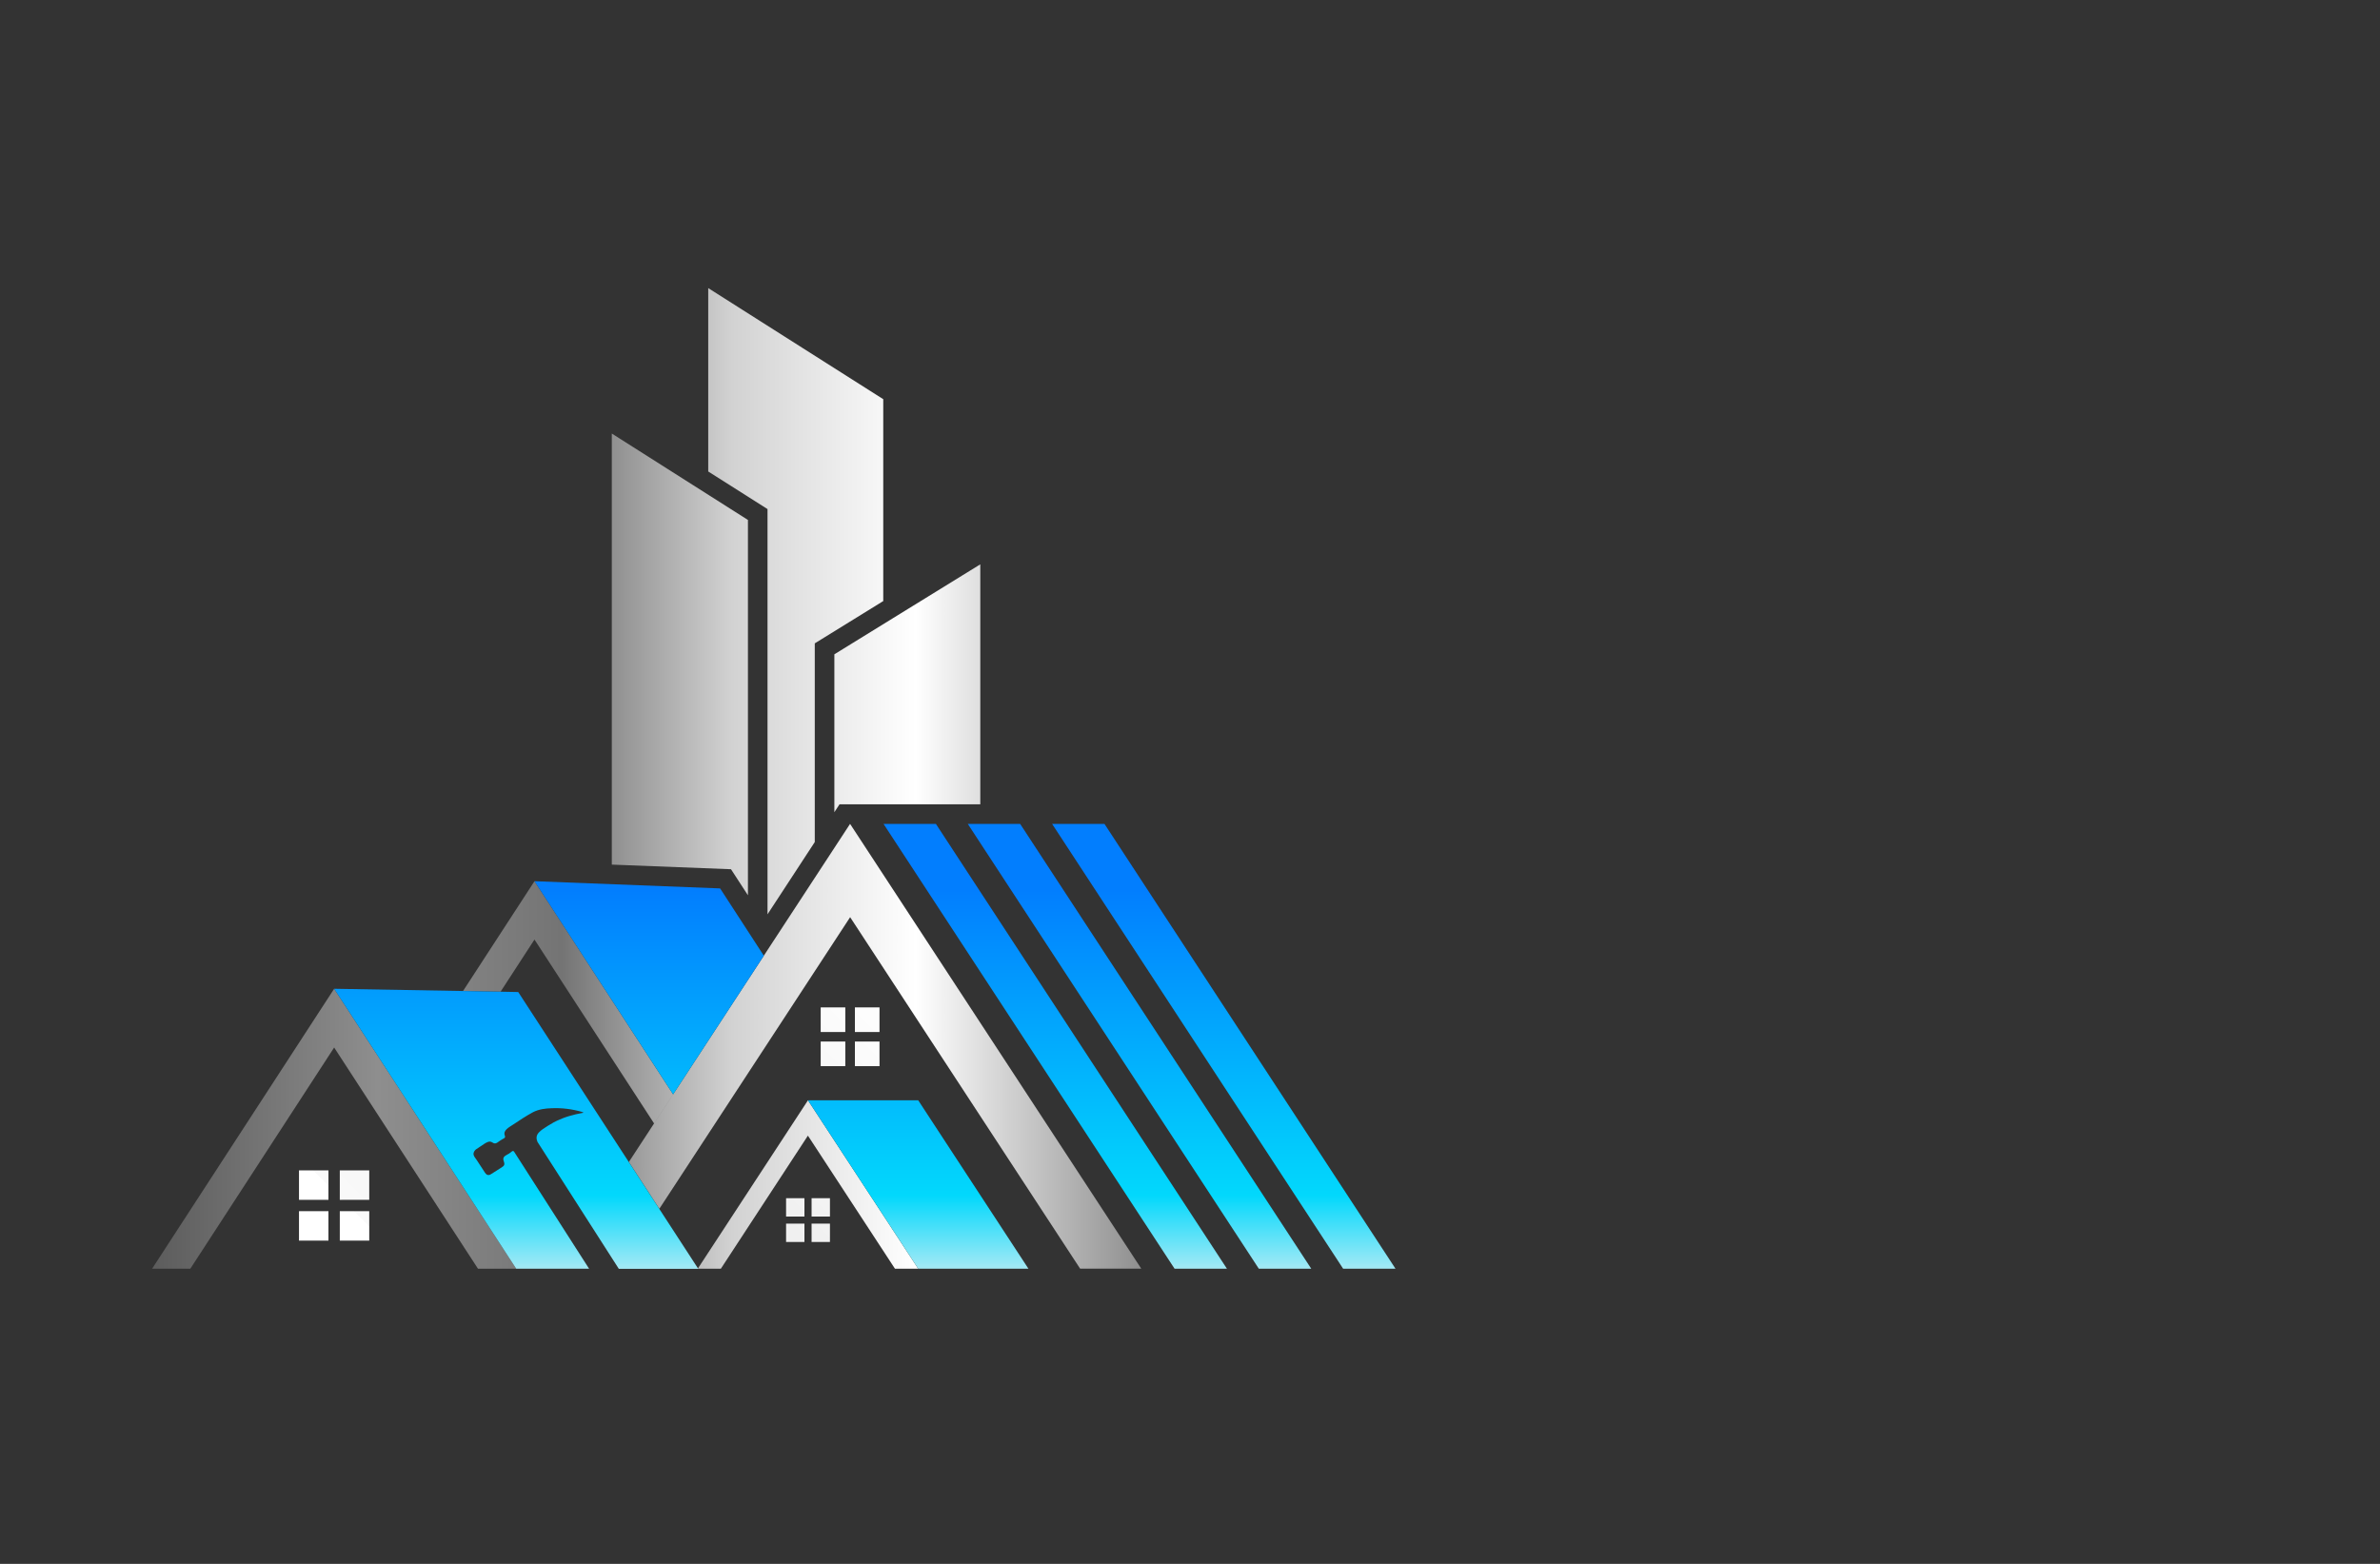<?xml version="1.0" encoding="utf-8"?>
<!-- Generator: Adobe Illustrator 27.8.1, SVG Export Plug-In . SVG Version: 6.00 Build 0)  -->
<svg version="1.1" xmlns="http://www.w3.org/2000/svg" xmlns:xlink="http://www.w3.org/1999/xlink" x="0px" y="0px"
	 viewBox="0 0 350 230" style="enable-background:new 0 0 350 230;" xml:space="preserve">
<rect x="0" y="0" width="350" height="230" fill="#333333" stroke="none"/>
<style type="text/css">
	.st0{fill-rule:evenodd;clip-rule:evenodd;fill:#FFFDF7;}
	.st1{fill-rule:evenodd;clip-rule:evenodd;fill:#CCF8FF;}
	.st2{fill-rule:evenodd;clip-rule:evenodd;fill:#E5E7EB;}
	.st3{fill-rule:evenodd;clip-rule:evenodd;fill:#F0F1F5;}
	.st4{fill-rule:evenodd;clip-rule:evenodd;fill:#E6DCD5;}
	.st5{fill-rule:evenodd;clip-rule:evenodd;fill:#FEFCF7;}
	.st6{fill-rule:evenodd;clip-rule:evenodd;fill:#E5F5FB;}
	.st7{fill-rule:evenodd;clip-rule:evenodd;fill:#E9E9E9;}
	.st8{fill-rule:evenodd;clip-rule:evenodd;fill:#F1F8FF;}
	.st9{fill-rule:evenodd;clip-rule:evenodd;fill:#F2F2F2;}
	.st10{fill-rule:evenodd;clip-rule:evenodd;fill:#FFFFFF;}
	.st11{fill-rule:evenodd;clip-rule:evenodd;}
	.st12{fill-rule:evenodd;clip-rule:evenodd;fill:#EBFDFF;}
	.st13{fill:#783232;}
	.st14{fill:#00E9FF;}
	.st15{fill:#0C1E8C;}
	.st16{fill:#FFC100;}
	.st17{fill:#0C6C00;}
	.st18{fill:#23605B;}
	.st19{fill:#FF7E30;}
	.st20{fill:#00D7FD;}
	.st21{fill:#5C00A2;}
	.st22{fill:#20B700;}
	.st23{fill:none;}
	.st24{fill:#FFFFFF;}
	.st25{fill:#B000AB;}
	.st26{fill:#FA9720;}
	.st27{fill:#DA1300;}
	.st28{fill:#00F2FF;}
	.st29{fill:#00416A;}
	.st30{fill:#00FFE9;}
	.st31{fill:#017F2E;}
	.st32{fill:#0D302D;}
	.st33{fill:#00FFF2;}
	.st34{fill:#003CAC;}
	.st35{fill:#396D7A;}
	.st36{fill:#440044;}
	.st37{fill:#003D36;}
	.st38{fill:#00B6BF;}
	.st39{fill:#CBA400;}
	.st40{fill-rule:evenodd;clip-rule:evenodd;fill:url(#SVGID_1_);}
	.st41{fill-rule:evenodd;clip-rule:evenodd;fill:#404041;}
	.st42{fill:url(#SVGID_00000076564107343428186330000004414254900278041783_);}
	.st43{fill:url(#SVGID_00000178193713358803376850000002740736861684205214_);}
	.st44{fill:url(#SVGID_00000018929419683346616790000000906671713154816410_);}
	.st45{fill:url(#SVGID_00000113317992382530421730000001787258612439425676_);}
	.st46{fill:url(#SVGID_00000047025005955595104350000002998775646556380851_);}
	.st47{fill:url(#SVGID_00000148658216187552864160000005111338506399018654_);}
	.st48{fill:url(#SVGID_00000128444431034551152390000011259805934117720461_);}
	.st49{fill:url(#SVGID_00000098179426485410324770000003494373616095956358_);}
	.st50{fill:url(#SVGID_00000070112357900222416410000015683794609313728917_);}
	.st51{fill:url(#SVGID_00000076571248669268447540000000958791527014330293_);}
	.st52{fill:url(#SVGID_00000150094462189399545410000015033548619968958383_);}
	.st53{fill:url(#SVGID_00000013195144088566927370000018395276624599591579_);}
	.st54{fill:url(#SVGID_00000113347881052317986600000017671828508538727308_);}
	.st55{fill:url(#SVGID_00000061464960445155508060000002644197761855214230_);}
	.st56{fill:url(#SVGID_00000104698434875988887940000008160261072582118072_);}
	.st57{fill:url(#SVGID_00000058551810526760864410000013366831781084274623_);}
	.st58{fill:url(#SVGID_00000074441858324129360220000010179200131289689774_);}
	.st59{fill:#324405;}
	.st60{fill:#0C2948;}
	.st61{fill:#F0AF47;}
	.st62{fill:#FEFEFE;}
	.st63{fill:#F6D89A;}
	.st64{fill:url(#SVGID_00000052076680322786637560000013013561110746642840_);}
	.st65{fill:url(#SVGID_00000136378491711163744100000013955774353451159736_);}
	.st66{fill:url(#SVGID_00000010279860535460353200000011128828132682226575_);}
	.st67{fill:url(#SVGID_00000132768365917439936460000006559554181233627321_);}
	.st68{fill:url(#SVGID_00000165226895032292323220000001614114833774093979_);}
	.st69{fill:url(#SVGID_00000123400666408002291930000000088993362658202775_);}
	.st70{fill:#058CB6;}
	.st71{fill:#173B71;}
	.st72{fill:url(#SVGID_00000133518513008412539580000014565773695077473935_);}
	.st73{fill:url(#SVGID_00000116233318993850294350000006539578698950792320_);}
	.st74{fill:url(#SVGID_00000000180793814894017190000002446204029455896721_);}
	.st75{fill:url(#SVGID_00000044163042569711222030000014867294525468754565_);}
	.st76{fill:#031D41;}
	.st77{fill:#007AE8;}
	.st78{fill:#FBA122;}
	.st79{fill:#F9D190;}
	.st80{fill:url(#SVGID_00000036225685100700395710000008656207938948121489_);}
	.st81{fill:url(#SVGID_00000175324610586423042060000000668988348497748627_);}
</style>
<g id="Layer_1">
</g>
<g id="Layer_2">
</g>
<g id="Layer_3">
</g>
<g id="Layer_4">
</g>
<g id="Layer_5">
</g>
<g id="Layer_6">
</g>
<g id="Layer_7">
</g>
<g id="Layer_8">
</g>
<g id="Layer_9">
</g>
<g id="Layer_10">
</g>
<g id="Layer_11">
</g>
<g id="Layer_12">
</g>
<g id="Layer_13">
</g>
<g id="Layer_14">
</g>
<g id="_x31_-15">
	<g>
		<linearGradient id="SVGID_1_" gradientUnits="userSpaceOnUse" x1="66.982" y1="193.251" x2="202.629" y2="59.062">
			<stop  offset="0" style="stop-color:#FFFFFF"/>
			<stop  offset="0" style="stop-color:#F9F9F9"/>
			<stop  offset="0.228" style="stop-color:#F0F0F0"/>
			<stop  offset="0.414" style="stop-color:#FFFFFF"/>
			<stop  offset="0.586" style="stop-color:#FFFFFF"/>
			<stop  offset="0.772" style="stop-color:#FFFFFF"/>
			<stop  offset="1" style="stop-color:#FFFFFF"/>
		</linearGradient>
		<path style="fill:url(#SVGID_1_);" d="M43.97,178.13h4.33v4.33h-4.33V178.13z M43.97,176.46h4.33v-4.33h-4.33V176.46z
			 M49.97,172.13v4.33h4.33v-4.33H49.97z M49.97,182.46h4.33v-4.33h-4.33V182.46z M115.6,182.66h2.7v-2.7h-2.7V182.66z
			 M115.6,178.92h2.7v-2.7h-2.7V178.92z M119.35,176.22v2.7h2.7v-2.7H119.35z M119.35,182.66h2.7v-2.7h-2.7V182.66z M120.69,156.8
			h3.62v-3.62h-3.62V156.8z M120.69,151.78h3.62v-3.62h-3.62V151.78z M125.72,148.16v3.62h3.62v-3.62H125.72z M125.72,156.8h3.62
			v-3.62h-3.62V156.8z"/>
		
			<linearGradient id="SVGID_00000112631315314158829670000012348811406369672632_" gradientUnits="userSpaceOnUse" x1="22.367" y1="114.483" x2="167.816" y2="114.483">
			<stop  offset="0" style="stop-color:#5C5C5C"/>
			<stop  offset="0.228" style="stop-color:#8E8E8E"/>
			<stop  offset="0.414" style="stop-color:#747474"/>
			<stop  offset="0.586" style="stop-color:#D2D2D2"/>
			<stop  offset="0.772" style="stop-color:#FFFFFF"/>
			<stop  offset="1" style="stop-color:#8F8F8F"/>
			<stop  offset="1" style="stop-color:#BCBCBC"/>
		</linearGradient>
		<path style="fill:url(#SVGID_00000112631315314158829670000012348811406369672632_);" d="M98.99,160.95l-2.8,4.28L78.6,138.18
			l-4.98,7.66l-5.52-0.1L78.6,129.6L98.99,160.95z M61.52,164.46l-2.79-4.3l-9.59-14.74l-26.77,41.17h5.62l21.15-32.53l21.15,32.53
			h5.62L61.52,164.46z M135.03,186.59l-16.21-24.77l-16.21,24.77h3.4l12.8-19.57l12.8,19.57H135.03z M144.16,83v35.29h-20.7
			l-0.76,1.16V96.23L144.16,83z M89.97,63.76v63.4l17.53,0.68l2.49,3.83v-55.2L89.97,63.76z M104.15,42.37v26.97l8.72,5.53v59.6
			l6.95-10.63V94.62l10.07-6.22V58.71L104.15,42.37z M125.01,121.17l-12.68,19.38l-13.34,20.39l-2.8,4.28l-3.71,5.67l4.48,6.89
			l28.06-42.89l33.82,51.69h8.99L125.01,121.17z"/>
		
			<linearGradient id="SVGID_00000023973364951496654650000004755848356684177589_" gradientUnits="userSpaceOnUse" x1="127.179" y1="120.059" x2="127.179" y2="191.783">
			<stop  offset="0.151" style="stop-color:#027EFE"/>
			<stop  offset="0.778" style="stop-color:#02D8FC"/>
			<stop  offset="1" style="stop-color:#F2F2F2"/>
		</linearGradient>
		<path style="fill:url(#SVGID_00000023973364951496654650000004755848356684177589_);" d="M205.22,186.59h-7.7l-42.8-65.42h7.7
			L205.22,186.59z M102.65,186.55l-5.69-8.75l-4.48-6.89l-16.27-25.01l-2.59-0.05l-5.52-0.1l-18.96-0.33l26.77,41.17h10.72
			c-4.66-7.27-10.49-16.36-11.04-17.23c-0.04-0.05-0.08-0.08-0.17-0.08c-0.09,0-0.19,0.1-0.26,0.16c-0.11,0.09-0.2,0.16-0.3,0.22
			c-0.38,0.23-0.89,0.38-0.84,0.88c0.03,0.2,0.14,0.41,0.15,0.61c0,0.14-0.04,0.28-0.2,0.4c-0.27,0.21-0.56,0.36-0.84,0.55
			l-0.85,0.54c-0.14,0.09-0.28,0.18-0.43,0.17c-0.03,0-0.05,0-0.08,0c-0.04,0-0.08-0.02-0.12-0.03c-0.15-0.07-0.26-0.21-0.34-0.33
			l-1.19-1.82l-0.22-0.31c-0.04-0.06-0.08-0.12-0.12-0.18c-0.03-0.04-0.05-0.08-0.07-0.13c-0.05-0.1-0.08-0.21-0.08-0.32
			c0-0.05,0.02-0.11,0.03-0.16c0.07-0.22,0.21-0.41,0.41-0.54l0.62-0.41c0.33-0.21,0.68-0.5,1.08-0.64c0.32-0.12,0.5,0.01,0.74,0.14
			c0.31,0.19,0.58,0.02,0.85-0.2c0.18-0.14,0.36-0.23,0.53-0.34c0.12-0.07,0.3-0.14,0.37-0.26c0.03-0.1,0.02-0.19-0.03-0.28
			c-0.28-0.78,0.66-1.22,1.22-1.6c0.97-0.65,1.92-1.28,2.92-1.82c0.87-0.45,1.87-0.57,2.76-0.59c1.51-0.07,3.02,0.13,4.42,0.53
			l0.28,0.13c-0.25,0.03-0.55,0.12-0.71,0.14c-0.33,0.05-0.64,0.14-0.96,0.23c-0.64,0.15-1.26,0.37-1.87,0.64
			c-0.59,0.24-1.17,0.56-1.73,0.92c-0.47,0.32-0.97,0.58-1.34,1c-0.4,0.44-0.37,0.92-0.18,1.36l11.96,18.67h11.66L102.65,186.55z
			 M151.24,186.59h-16.21l-16.21-24.77h16.21L151.24,186.59z M112.33,140.56l-13.34,20.39L78.6,129.6l27.3,1.06L112.33,140.56z
			 M180.43,186.59h-7.7l-42.8-65.42h7.7L180.43,186.59z M192.83,186.59h-7.71l-42.8-65.42h7.7L192.83,186.59z"/>
	</g>
</g>
</svg>
